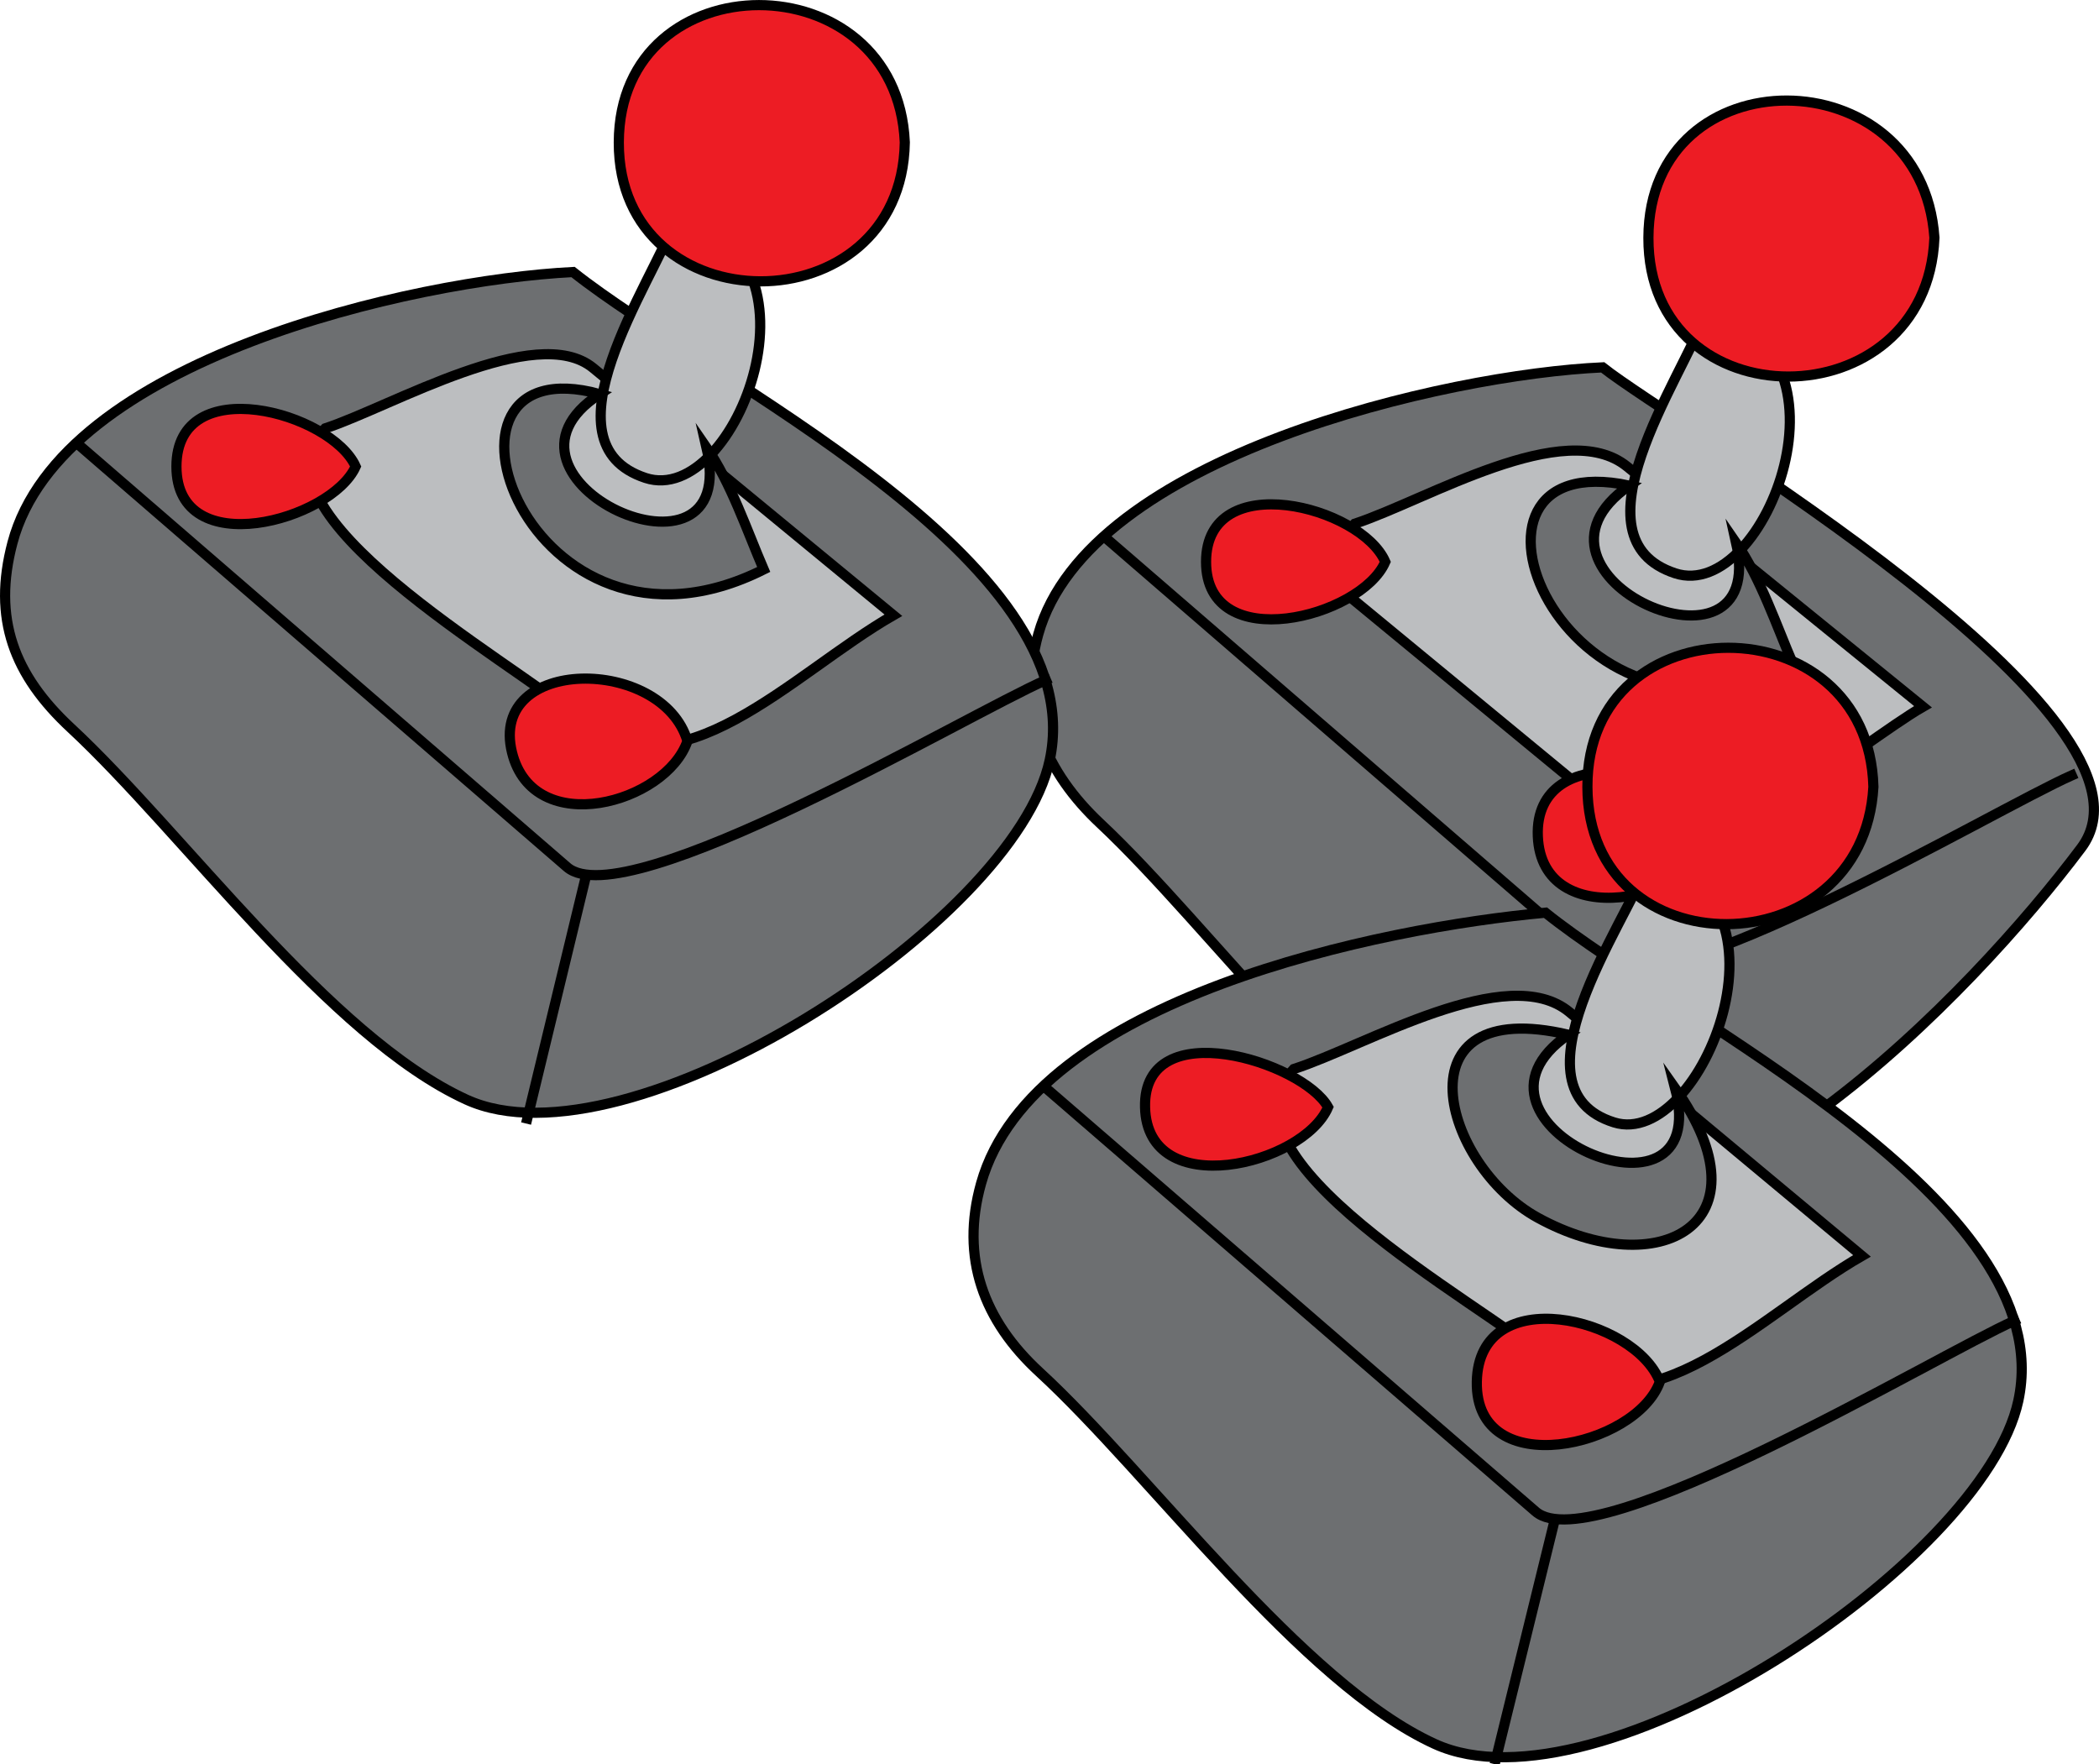 <svg xmlns="http://www.w3.org/2000/svg" xmlns:xlink="http://www.w3.org/1999/xlink" version="1.1" id="Layer_1" x="0px" y="0px" enable-background="new 0 0 822.05 841.89" xml:space="preserve" viewBox="204.56 247.64 412.82 347">
<path fill-rule="evenodd" clip-rule="evenodd" fill="#6D6F71" stroke="#000000" stroke-width="2" stroke-linecap="square" stroke-miterlimit="10" d="  M519.762,319.89c14.232,11.312,113.481,68.691,94.125,94.5c-21.134,28.179-75.775,85.723-115.125,68.25  c-27.416-12.173-55.858-52.478-77.817-73.052c-10.626-9.956-16.269-22.604-12.183-37.198  C418.6,337.251,489.256,321.253,519.762,319.89z"/>
<path fill="none" stroke="#000000" stroke-width="2" stroke-linecap="square" stroke-miterlimit="10" d="M422.262,353.64  c32.109,27.764,64.22,55.528,96.329,83.292c11.426,9.88,78.074-30.014,93.421-36.792"/>
<line fill="none" stroke="#000000" stroke-width="2" stroke-linecap="square" stroke-miterlimit="10" x1="510.762" y1="486.39" x2="522.012" y2="439.89"/>
<path fill-rule="evenodd" clip-rule="evenodd" fill="#BCBEC0" stroke="#000000" stroke-width="2" stroke-linecap="square" stroke-miterlimit="10" d="  M471.012,350.64c14.142-4.64,41.251-21.229,53.556-11.24c19.398,15.747,38.796,31.493,58.194,47.24  c-12.323,7.068-44.403,34.687-56.056,25.083c-21.064-17.361-42.13-34.722-63.194-52.083  C466.012,356.64,468.512,353.64,471.012,350.64z"/>
<path fill-rule="evenodd" clip-rule="evenodd" fill="#BCBEC0" stroke="#000000" stroke-width="2" stroke-linecap="square" stroke-miterlimit="10" d="  M540.012,309.39c-4.861,12.964-26.811,44.146-6,51C552.056,366.333,571.172,314.917,540.012,309.39z"/>
<path fill-rule="evenodd" clip-rule="evenodd" fill="#ED1C24" stroke="#000000" stroke-width="2" stroke-linecap="square" stroke-miterlimit="10" d="  M585.012,294.39c-1.482,36.373-56.365,36.447-56.25,0C528.876,258.283,582.55,258.57,585.012,294.39z"/>
<path fill-rule="evenodd" clip-rule="evenodd" fill="#6D6F71" stroke="#000000" stroke-width="2" stroke-linecap="square" stroke-miterlimit="10" d="  M525.012,343.14c-25.49,17.686,27.684,41.093,21,11.25c4.765,6.847,7.947,16.317,11.25,24  C511.759,400.69,485.32,334.706,525.012,343.14z"/>
<path fill-rule="evenodd" clip-rule="evenodd" fill="#ED1C24" stroke="#000000" stroke-width="2" stroke-linecap="square" stroke-miterlimit="10" d="  M477.012,358.14c-4.749,10.988-35.25,18.687-35.25,0S472.263,347.152,477.012,358.14z"/>
<path fill-rule="evenodd" clip-rule="evenodd" fill="#ED1C24" stroke="#000000" stroke-width="2" stroke-linecap="square" stroke-miterlimit="10" d="  M542.262,412.14c-4.657,12.876-34.441,19.029-35.25,0C506.188,392.767,538.044,397.866,542.262,412.14z"/>
<path fill-rule="evenodd" clip-rule="evenodd" fill="#6D6F71" stroke="#000000" stroke-width="2" stroke-linecap="square" stroke-miterlimit="10" d="  M317.262,301.14c26.633,21.17,102.224,56.466,93.75,96c-6.903,32.209-83.213,81.209-114.75,66.75  c-26.941-12.353-55.731-52.607-77.748-73.052c-11.242-10.439-15.452-21.545-11.502-36.448  C216.558,318.377,285.708,302.722,317.262,301.14z"/>
<path fill="none" stroke="#000000" stroke-width="2" stroke-linecap="square" stroke-miterlimit="10" d="M219.762,334.89  c32.11,27.764,64.22,55.528,96.329,83.292c11.499,9.943,78.702-30.016,94.171-36.792"/>
<line fill="none" stroke="#000000" stroke-width="2" stroke-linecap="square" stroke-miterlimit="10" x1="308.262" y1="467.64" x2="319.512" y2="421.14"/>
<path fill-rule="evenodd" clip-rule="evenodd" fill="#BCBEC0" stroke="#000000" stroke-width="2" stroke-linecap="square" stroke-miterlimit="10" d="  M268.512,331.89c13.029-4.275,41.519-21.088,52.722-11.861c19.676,16.204,39.352,32.408,59.028,48.611  c-19.98,11.459-42.345,36.479-61.664,20.344C304.559,377.259,252.239,348.236,268.512,331.89z"/>
<path fill-rule="evenodd" clip-rule="evenodd" fill="#BCBEC0" stroke="#000000" stroke-width="2" stroke-linecap="square" stroke-miterlimit="10" d="  M337.512,290.64c-4.861,12.964-26.81,44.146-6,51C349.556,347.583,368.672,296.167,337.512,290.64z"/>
<path fill-rule="evenodd" clip-rule="evenodd" fill="#ED1C24" stroke="#000000" stroke-width="2" stroke-linecap="square" stroke-miterlimit="10" d="  M382.512,275.64c-0.617,36.546-56.334,36.342-56.25,0C326.345,239.665,380.945,239.625,382.512,275.64z"/>
<path fill-rule="evenodd" clip-rule="evenodd" fill="#6D6F71" stroke="#000000" stroke-width="2" stroke-linecap="square" stroke-miterlimit="10" d="  M322.512,325.14c-25.639,16.642,28.077,41.111,21,10.5c4.765,6.847,7.947,16.317,11.25,24  C308.269,382.949,284.738,314.82,322.512,325.14z"/>
<path fill-rule="evenodd" clip-rule="evenodd" fill="#ED1C24" stroke="#000000" stroke-width="2" stroke-linecap="square" stroke-miterlimit="10" d="  M274.512,339.39c-4.803,10.658-35.25,18.987-35.25,0S269.709,328.732,274.512,339.39z"/>
<path fill-rule="evenodd" clip-rule="evenodd" fill="#ED1C24" stroke="#000000" stroke-width="2" stroke-linecap="square" stroke-miterlimit="10" d="  M339.762,393.39c-4.242,12.25-30.253,19.433-34.5,2.25C300.563,376.629,334.823,376.673,339.762,393.39z"/>
<path fill-rule="evenodd" clip-rule="evenodd" fill="#6D6F71" stroke="#000000" stroke-width="2" stroke-linecap="square" stroke-miterlimit="10" d="  M508.512,427.14c26.618,21.385,101.493,56.6,93,96c-6.873,31.887-82.76,82.102-114.75,67.5  c-26.185-11.952-55.947-53.072-77.748-73.121c-11.028-10.142-15.603-22.497-11.502-37.129  C407.745,443.883,476.402,430.048,508.512,427.14z"/>
<path fill="none" stroke="#000000" stroke-width="2" stroke-linecap="square" stroke-miterlimit="10" d="M410.262,461.64  c32.109,27.764,64.22,55.528,96.329,83.292c11.44,9.892,78.78-30.674,94.171-37.542"/>
<line fill="none" stroke="#000000" stroke-width="2" stroke-linecap="square" stroke-miterlimit="10" x1="498.762" y1="593.64" x2="510.012" y2="547.89"/>
<path fill-rule="evenodd" clip-rule="evenodd" fill="#BCBEC0" stroke="#000000" stroke-width="2" stroke-linecap="square" stroke-miterlimit="10" d="  M459.012,457.89c14.213-4.592,42.016-21.361,54.24-11.175c19.17,15.976,38.34,31.95,57.51,47.925  c-19.917,11.423-42.315,36.408-61.664,20.461C494.668,503.208,442.459,475.222,459.012,457.89z"/>
<path fill-rule="evenodd" clip-rule="evenodd" fill="#BCBEC0" stroke="#000000" stroke-width="2" stroke-linecap="square" stroke-miterlimit="10" d="  M528.762,417.39c-4.777,12.161-27.719,44.453-6.75,51C539.48,473.844,559.41,422.403,528.762,417.39z"/>
<path fill-rule="evenodd" clip-rule="evenodd" fill="#ED1C24" stroke="#000000" stroke-width="2" stroke-linecap="square" stroke-miterlimit="10" d="  M573.012,402.39c-2.03,35.812-56.132,36.203-56.25,0C516.643,365.943,572.024,365.903,573.012,402.39z"/>
<path fill-rule="evenodd" clip-rule="evenodd" fill="#6D6F71" stroke="#000000" stroke-width="2" stroke-linecap="square" stroke-miterlimit="10" d="  M513.012,451.14c-25.414,17.46,28.873,40.886,21,10.5c19.051,26.863-3.382,38.452-27,25.5  C488.16,476.802,479.189,443.207,513.012,451.14z"/>
<path fill-rule="evenodd" clip-rule="evenodd" fill="#ED1C24" stroke="#000000" stroke-width="2" stroke-linecap="square" stroke-miterlimit="10" d="  M465.762,465.39c-4.886,11.434-35.572,18.795-36,0C429.336,446.708,460.759,456.43,465.762,465.39z"/>
<path fill-rule="evenodd" clip-rule="evenodd" fill="#ED1C24" stroke="#000000" stroke-width="2" stroke-linecap="square" stroke-miterlimit="10" d="  M531.012,519.39c-4.638,12.882-36.359,19.963-36,0C495.371,499.434,526.119,506.732,531.012,519.39z"/>
</svg>